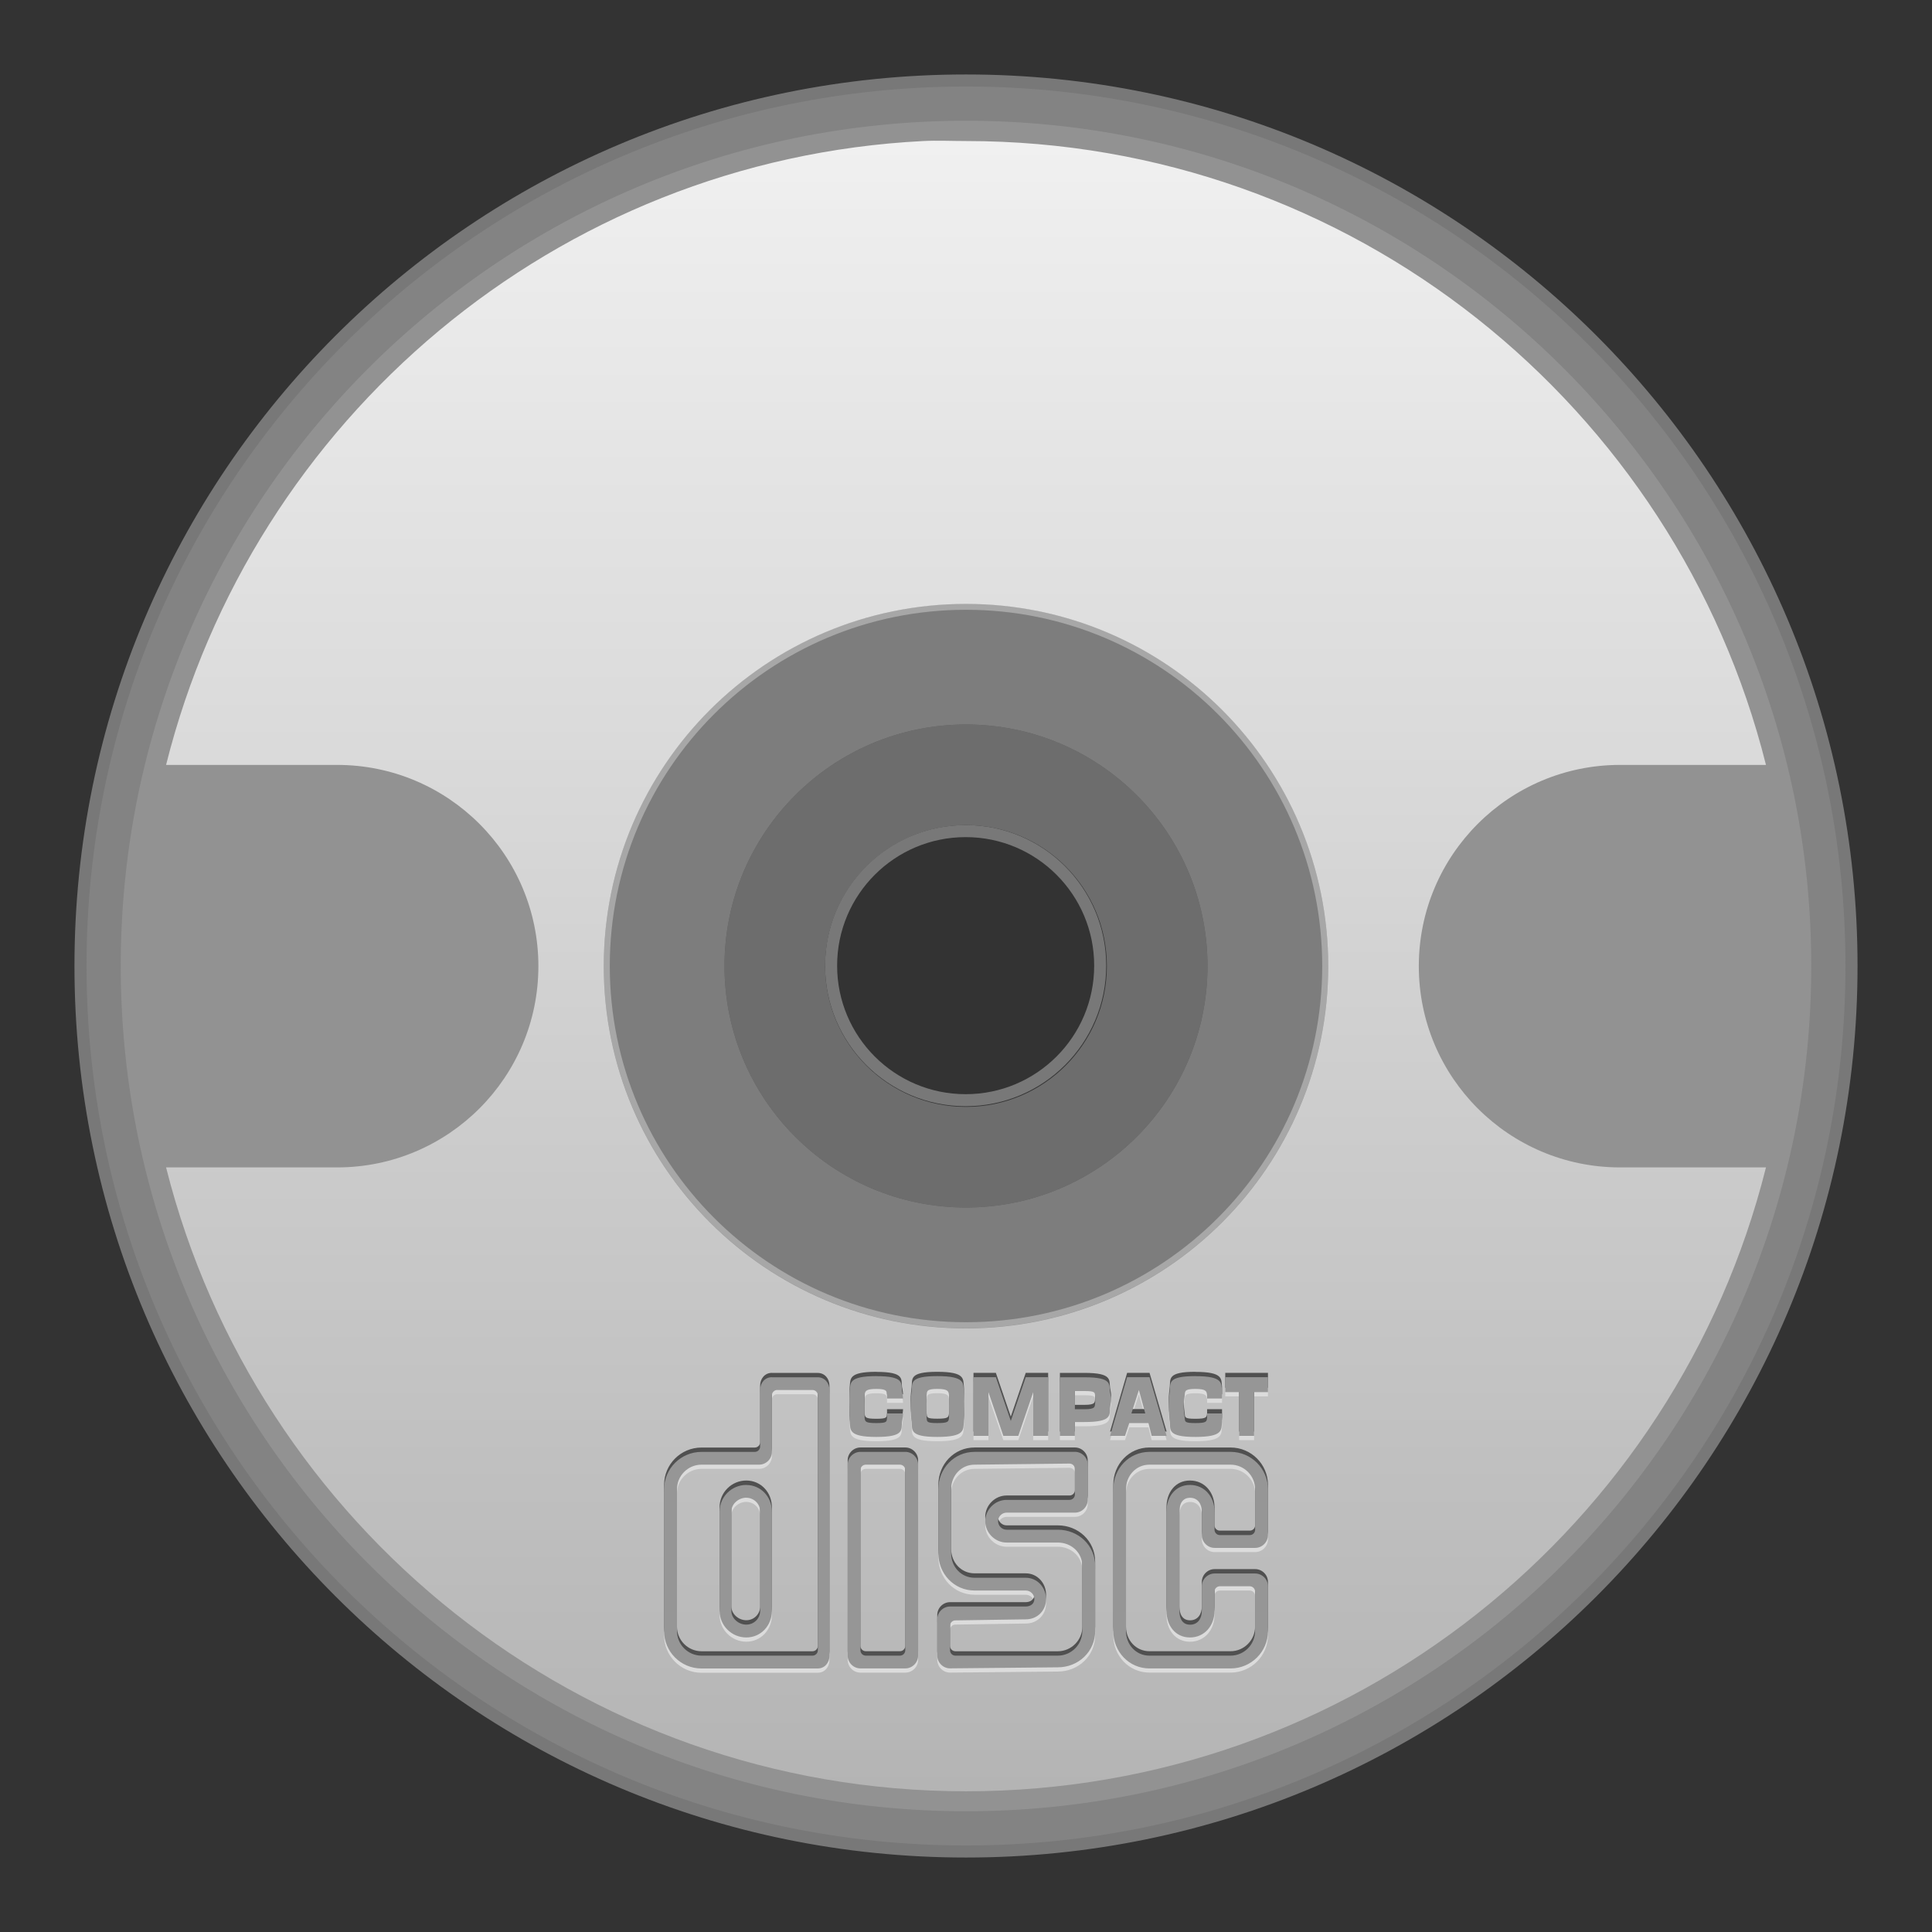<?xml version="1.0" encoding="UTF-8" standalone="no"?>
<!-- Created with Inkscape (http://www.inkscape.org/) -->

<svg
   xmlns:dc="http://purl.org/dc/elements/1.1/"
   xmlns:cc="http://creativecommons.org/ns#"
   xmlns:rdf="http://www.w3.org/1999/02/22-rdf-syntax-ns#"
   xmlns:svg="http://www.w3.org/2000/svg"
   xmlns="http://www.w3.org/2000/svg"
   xmlns:xlink="http://www.w3.org/1999/xlink"
   xmlns:sodipodi="http://sodipodi.sourceforge.net/DTD/sodipodi-0.dtd"
   xmlns:inkscape="http://www.inkscape.org/namespaces/inkscape"
   width="48"
   height="48"
   id="svg2"
   version="1.1"
   inkscape:version="0.47pre4 r22446"
   sodipodi:docname="media-optical.svg"
   inkscape:export-filename="/home/andrea/.icons/MeliaeSVG/scalable/devices/png/cdrom-new.png"
   inkscape:export-xdpi="240"
   inkscape:export-ydpi="240">
  <rect width="100%" height="100%" fill="#333333" stroke="none"/>
  <defs
     id="defs4">
    <linearGradient
       id="linearGradient3636">
      <stop
         style="stop-color:#b4b4b4;stop-opacity:1;"
         offset="0"
         id="stop3638" />
      <stop
         style="stop-color:#f0f0f0;stop-opacity:1;"
         offset="1"
         id="stop3640" />
    </linearGradient>
    <inkscape:perspective
       sodipodi:type="inkscape:persp3d"
       inkscape:vp_x="0 : 526.18109 : 1"
       inkscape:vp_y="0 : 1000 : 0"
       inkscape:vp_z="744.09448 : 526.18109 : 1"
       inkscape:persp3d-origin="372.04724 : 350.78739 : 1"
       id="perspective10" />
    <inkscape:perspective
       id="perspective3600"
       inkscape:persp3d-origin="0.5 : 0.33333333 : 1"
       inkscape:vp_z="1 : 0.5 : 1"
       inkscape:vp_y="0 : 1000 : 0"
       inkscape:vp_x="0 : 0.5 : 1"
       sodipodi:type="inkscape:persp3d" />
    <linearGradient
       inkscape:collect="always"
       xlink:href="#linearGradient3636"
       id="linearGradient3642"
       x1="24"
       y1="44.5"
       x2="24"
       y2="3.5"
       gradientUnits="userSpaceOnUse" />
    <style
       id="style2464"
       type="text/css" />
    <inkscape:perspective
       id="perspective3874"
       inkscape:persp3d-origin="204.75002 : 67.5 : 1"
       inkscape:vp_z="409.50003 : 101.25 : 1"
       inkscape:vp_y="0 : 1000 : 0"
       inkscape:vp_x="0 : 101.25 : 1"
       sodipodi:type="inkscape:persp3d" />
    <linearGradient
       inkscape:collect="always"
       xlink:href="#linearGradient3636"
       id="linearGradient3971"
       gradientUnits="userSpaceOnUse"
       x1="24"
       y1="44.5"
       x2="24"
       y2="3.5"
       gradientTransform="translate(-71.468,4.798)" />
    <linearGradient
       inkscape:collect="always"
       xlink:href="#linearGradient3636"
       id="linearGradient3976"
       gradientUnits="userSpaceOnUse"
       gradientTransform="matrix(-1,0,0,-1,-22.844,52.819)"
       x1="24"
       y1="44.5"
       x2="24"
       y2="3.5" />
    <linearGradient
       inkscape:collect="always"
       xlink:href="#linearGradient3636"
       id="linearGradient3979"
       gradientUnits="userSpaceOnUse"
       gradientTransform="translate(5e-4,1004.36)"
       x1="24"
       y1="44.5"
       x2="24"
       y2="3.5" />
    <linearGradient
       inkscape:collect="always"
       xlink:href="#linearGradient3636"
       id="linearGradient3985"
       gradientUnits="userSpaceOnUse"
       x1="24"
       y1="44.5"
       x2="24"
       y2="3.5"
       gradientTransform="translate(-64.65,50.003)" />
    <linearGradient
       inkscape:collect="always"
       xlink:href="#linearGradient3636"
       id="linearGradient3988"
       gradientUnits="userSpaceOnUse"
       gradientTransform="translate(-34.598,1004.365)"
       x1="24"
       y1="44.5"
       x2="24"
       y2="3.5" />
    <linearGradient
       inkscape:collect="always"
       xlink:href="#linearGradient3636"
       id="linearGradient3990"
       gradientUnits="userSpaceOnUse"
       x1="24"
       y1="44.5"
       x2="24"
       y2="3.5"
       gradientTransform="translate(-85.105,968.754)" />
  </defs>
  <sodipodi:namedview
     id="base"
     pagecolor="#ffffff"
     bordercolor="#666666"
     borderopacity="1.0"
     inkscape:pageopacity="0.0"
     inkscape:pageshadow="2"
     inkscape:zoom="7.919596"
     inkscape:cx="18.792148"
     inkscape:cy="10.381136"
     inkscape:document-units="px"
     inkscape:current-layer="layer1"
     showgrid="false"
     inkscape:window-width="1280"
     inkscape:window-height="714"
     inkscape:window-x="0"
     inkscape:window-y="25"
     inkscape:window-maximized="1" />
  <g
     inkscape:label="Livello 1"
     inkscape:groupmode="layer"
     id="layer1"
     transform="translate(0,-1004.362)">
    <path
       style="fill:#dcdcdc;fill-opacity:0.471;fill-rule:nonzero;stroke:#787878;stroke-opacity:1;stroke-width:0.3;stroke-miterlimit:4;stroke-dasharray:none"
       d="M 24 2 C 11.85 2 2 11.85 2 24 C 2 36.15 11.85 46 24 46 C 36.15 46 46 36.15 46 24 C 46 11.85 36.15 2 24 2 z M 24 15 C 28.971 15 33 19.029 33 24 C 33 28.971 28.971 33 24 33 C 19.029 33 15 28.971 15 24 C 15 19.029 19.029 15 24 15 z "
       transform="translate(0,1004.362)"
       id="path2816" />
    <path
       style="fill:#969696;fill-opacity:0.784;fill-rule:nonzero;stroke:none"
       d="M 24 3 C 12.402 3 3 12.402 3 24 C 3 35.598 12.402 45 24 45 C 35.598 45 45 35.598 45 24 C 45 12.402 35.598 3 24 3 z M 24 15 C 28.971 15 33 19.029 33 24 C 33 28.971 28.971 33 24 33 C 19.029 33 15 28.971 15 24 C 15 19.029 19.029 15 24 15 z "
       transform="translate(0,1004.362)"
       id="path3617" />
    <path
       style="fill:#f0f0f0;fill-opacity:0.392;fill-rule:nonzero;stroke:none"
       d="m 24,1019.362 c -4.971,0 -9,4.029 -9,9 0,4.971 4.029,9 9,9 4.971,0 9,-4.029 9,-9 0,-4.971 -4.029,-9 -9,-9 z m 0,3 c 3.314,0 6,2.686 6,6 0,3.314 -2.686,6 -6,6 -3.314,0 -6,-2.686 -6,-6 0,-3.314 2.686,-6 6,-6 z"
       id="path3590" />
    <path
       style="fill:#c8c8c8;fill-opacity:0.392;fill-rule:nonzero;stroke:none"
       d="m 24,1022.362 c -3.314,0 -6,2.686 -6,6 0,3.314 2.686,6 6,6 3.314,0 6,-2.686 6,-6 0,-3.314 -2.686,-6 -6,-6 z m 0,2.5 c 1.933,0 3.5,1.567 3.5,3.5 0,1.933 -1.567,3.5 -3.5,3.5 -1.933,0 -3.5,-1.567 -3.5,-3.5 0,-1.933 1.567,-3.5 3.5,-3.5 z"
       id="path3608" />
    <path
       sodipodi:type="arc"
       style="fill:none;fill-opacity:1;fill-rule:nonzero;stroke:#787878;stroke-opacity:1;stroke-width:1.919;stroke-miterlimit:4;stroke-dasharray:none"
       id="path3606"
       sodipodi:cx="25.714285"
       sodipodi:cy="24.964285"
       sodipodi:rx="21.428572"
       sodipodi:ry="21.428572"
       d="m 47.143,24.964 c 0,11.835 -9.594,21.429 -21.429,21.429 -11.835,0 -21.429,-9.594 -21.429,-21.429 0,-11.835 9.594,-21.429 21.429,-21.429 11.835,0 21.429,9.594 21.429,21.429 z"
       transform="matrix(0.156,0,0,0.156,19.98,1024.459)" />
    <path
       style="fill:url(#linearGradient3979);fill-opacity:1;fill-rule:nonzero;stroke:none"
       d="m 24,1048.866 c 9.597,0 17.643,-6.595 19.875,-15.5 l -3.625,0 c -2.761,0 -5,-2.239 -5,-5 0,-2.761 2.239,-5 5,-5 l 3.625,0 c -2.232,-8.905 -10.278,-15.5 -19.875,-15.5 -0.354,0 -0.713,-0.018 -1.062,0 -9.13,0.463 -16.664,6.921 -18.812,15.5 l 4.25,0 c 2.761,0 5,2.239 5,5 0,2.761 -2.239,5 -5,5 l -4.25,0 c 2.241,8.892 10.287,15.5 19.875,15.5 z m 0,-11.5 c -4.971,0 -9,-4.029 -9,-9 0,-4.971 4.029,-9 9,-9 4.971,0 9,4.029 9,9 0,4.971 -4.029,9 -9,9 z"
       id="path3967" />
    <path
       id="path3932"
       d="m 21.774,1038.658 c -0.703,0 -0.641,0.179 -0.663,0.371 -0.007,0.063 -7.04e-4,0.211 0,0.371 6.84e-4,0.16 -0.007,0.335 0,0.398 0.022,0.193 -0.041,0.371 0.663,0.371 0.703,0 0.614,-0.179 0.636,-0.371 0.004,-0.036 0.024,-0.129 0.026,-0.212 l -0.398,0 c -0.001,0.042 0.001,0.094 0,0.106 -0.011,0.096 0.012,0.133 -0.265,0.133 -0.277,0 -0.281,-0.036 -0.292,-0.133 -0.004,-0.031 -3.39e-4,-0.211 0,-0.291 3.42e-4,-0.08 -0.004,-0.234 0,-0.265 0.011,-0.096 0.014,-0.159 0.292,-0.159 0.277,0 0.254,0.063 0.265,0.159 0.002,0.013 -0.001,0.034 0,0.08 l 0.398,0 c -0.003,-0.086 -0.022,-0.148 -0.026,-0.186 -0.022,-0.192 0.067,-0.371 -0.636,-0.371 z m 1.511,0 c -0.703,0 -0.614,0.179 -0.636,0.371 -0.007,0.063 -0.027,0.211 -0.026,0.371 6.84e-4,0.16 0.019,0.335 0.026,0.398 0.022,0.193 -0.067,0.371 0.636,0.371 0.703,0 0.641,-0.179 0.663,-0.371 0.007,-0.063 -6.61e-4,-0.237 0,-0.398 6.84e-4,-0.16 0.007,-0.308 0,-0.371 -0.022,-0.192 0.041,-0.371 -0.663,-0.371 z m 6.413,0 c -0.703,0 -0.614,0.179 -0.636,0.371 -0.007,0.063 -0.027,0.211 -0.026,0.371 6.83e-4,0.16 0.019,0.335 0.026,0.398 0.022,0.193 -0.067,0.371 0.636,0.371 0.703,0 0.641,-0.179 0.663,-0.371 0.004,-0.036 -0.002,-0.129 0,-0.212 l -0.371,0 c -0.001,0.042 0.001,0.094 0,0.106 -0.011,0.096 -0.014,0.133 -0.292,0.133 -0.277,0 -0.254,-0.036 -0.265,-0.133 -0.004,-0.031 -0.027,-0.211 -0.026,-0.291 3.42e-4,-0.08 0.023,-0.234 0.026,-0.265 0.011,-0.096 -0.012,-0.159 0.265,-0.159 0.277,0 0.281,0.063 0.292,0.159 0.002,0.013 -0.001,0.034 0,0.08 l 0.371,0 c -0.003,-0.086 0.004,-0.148 0,-0.186 -0.022,-0.192 0.041,-0.371 -0.663,-0.371 z m -10.521,0.026 c -0.174,0 -0.292,0.144 -0.292,0.318 l 0,1.405 c 0,0.073 -0.059,0.133 -0.133,0.133 l -1.325,0 c -0.511,0 -0.928,0.416 -0.928,0.928 l 0,3.525 c 0,0.511 0.416,0.928 0.928,0.928 l 2.306,0 0.583,0 c 0.174,0 0.292,-0.144 0.292,-0.318 l 0,-6.599 c 0,-0.174 -0.117,-0.318 -0.292,-0.318 l -1.14,0 z m 5.009,0 0,1.458 0.371,0 0,-1.087 0.371,1.087 0.371,0 0.371,-1.087 0,1.087 0.371,0 0,-1.458 -0.557,0 -0.371,1.087 -0.371,-1.087 -0.557,0 z m 2.147,0 0,1.458 0.371,0 0,-0.344 0.239,0 c 0.703,0 0.618,-0.178 0.636,-0.371 0.003,-0.033 0.027,-0.14 0.026,-0.186 0,-0.057 -0.023,-0.163 -0.026,-0.185 -0.026,-0.192 0.067,-0.371 -0.636,-0.371 l -0.61,0 z m 1.67,0 -0.424,1.458 0.371,0 0.106,-0.318 0.477,0 0.08,0.318 0.371,0 -0.424,-1.458 -0.557,0 z m 2.438,0 0,0.371 0.345,0 0,1.087 0.371,0 0,-1.087 0.345,0 0,-0.371 -1.06,0 z m -7.155,0.291 c 0.277,0 0.281,0.063 0.292,0.159 0.004,0.031 -3.4e-4,0.185 0,0.265 3.41e-4,0.08 0.004,0.26 0,0.292 -0.011,0.096 -0.014,0.132 -0.292,0.132 -0.277,0 -0.254,-0.036 -0.265,-0.132 -0.004,-0.031 -3.4e-4,-0.211 0,-0.292 3.54e-4,-0.08 -0.004,-0.234 0,-0.265 0.011,-0.096 -0.012,-0.159 0.265,-0.159 z m -3.975,0.026 0.875,0 c 0.073,0 0.133,0.059 0.133,0.132 l 0,6.334 c 0,0.073 -0.06,0.133 -0.133,0.133 l -0.451,0 -2.306,0 c -0.335,0 -0.61,-0.274 -0.61,-0.61 l 0,-3.525 c 0,-0.335 0.274,-0.61 0.61,-0.61 l 1.431,0 c 0.174,0 0.318,-0.144 0.318,-0.318 l 0,-1.405 c 0,-0.073 0.06,-0.132 0.133,-0.132 z m 8.984,0 0.159,0.583 -0.345,0 0.186,-0.583 z m -1.59,0.026 0.239,0 c 0.277,0 0.254,0.036 0.265,0.133 0.004,0.031 -3.42e-4,-2e-4 0,0.08 3.39e-4,0.077 0.004,0.048 0,0.08 -0.011,0.096 0.012,0.159 -0.265,0.159 l -0.239,0 0,-0.451 z m -5.327,1.511 c -0.174,0 -0.318,0.144 -0.318,0.318 l 0,4.744 c 0,0.174 0.144,0.318 0.318,0.318 l 0.557,0 0.557,0 c 0.174,0 0.318,-0.144 0.318,-0.318 l 0,-4.744 c 0,-0.174 -0.144,-0.318 -0.318,-0.318 l -1.113,0 z m 2.836,0 c -0.511,0 -0.901,0.416 -0.901,0.927 l 0,1.59 c 0,0.511 0.39,0.928 0.901,0.928 l 1.272,0 c 0.116,0 0.212,0.096 0.212,0.212 0,0.116 -0.096,0.185 -0.212,0.185 l -1.882,0 c -0.174,0 -0.318,0.144 -0.318,0.318 l 0,0.901 c 0,0.174 0.144,0.318 0.318,0.318 l 2.677,-0.026 c 0.511,0 0.928,-0.39 0.928,-0.901 l 0,-1.617 c 0,-0.511 -0.416,-0.901 -0.928,-0.901 l -1.272,0 c -0.116,0 -0.212,-0.096 -0.212,-0.212 0,-0.116 0.096,-0.212 0.212,-0.212 l 0.928,0 0.769,0 c 0.174,0 0.318,-0.144 0.318,-0.318 l 0,-0.875 c 0,-0.174 -0.144,-0.318 -0.318,-0.318 l -2.491,0 z m 4.346,0 c -0.511,0 -0.901,0.416 -0.901,0.927 l 0,3.525 c 0,0.511 0.39,0.927 0.901,0.927 l 2.014,0 c 0.511,0 0.928,-0.416 0.928,-0.927 l 0,-1.113 c 0,-0.174 -0.144,-0.318 -0.318,-0.318 l -1.007,0 c -0.174,0 -0.318,0.144 -0.318,0.318 l 0,0.61 c 0,0.191 -0.1,0.344 -0.292,0.345 -0.191,0 -0.265,-0.153 -0.265,-0.345 l 0,-2.465 c 0,-0.191 0.074,-0.345 0.265,-0.345 0.191,0 0.292,0.153 0.292,0.345 l 0,0.583 c 0,0.174 0.144,0.318 0.318,0.318 l 0.477,0 0.53,0 c 0.174,0 0.318,-0.144 0.318,-0.318 l 0,-1.14 c 0,-0.511 -0.416,-0.927 -0.928,-0.927 l -2.014,0 z m -1.988,0.291 c 0.073,0 0.133,0.059 0.133,0.133 l 0,0.636 c 0,0.073 -0.059,0.132 -0.133,0.132 l -0.636,0 -0.928,0 c -0.287,0 -0.53,0.243 -0.53,0.53 1.2e-5,0.287 0.243,0.53 0.53,0.53 l 1.272,0 c 0.335,0 0.61,0.248 0.61,0.583 l 0,1.617 c 0,0.335 -0.274,0.61 -0.61,0.61 l -2.544,0 c -0.073,0 -0.133,-0.059 -0.133,-0.133 l 0,-0.61 c 0,-0.073 0.06,-0.133 0.133,-0.133 l 1.749,-0.026 c 0.287,0 0.504,-0.216 0.504,-0.503 1.4e-5,-0.287 -0.216,-0.53 -0.504,-0.53 l -1.272,0 c -0.335,0 -0.583,-0.274 -0.583,-0.61 l 0,-1.59 c 0,-0.335 0.248,-0.61 0.583,-0.61 l 2.359,-0.026 z m -5.062,0.026 0.848,0 c 0.073,0 0.133,0.059 0.133,0.132 l 0,4.479 c 0,0.073 -0.059,0.133 -0.133,0.133 l -0.424,0 -0.424,0 c -0.073,0 -0.133,-0.059 -0.133,-0.133 l 0,-4.479 c 0,-0.073 0.059,-0.132 0.133,-0.132 z m 7.049,0 2.014,0 c 0.335,0 0.61,0.274 0.61,0.61 l 0,1.007 c 0,0.073 -0.059,0.133 -0.133,0.133 l -0.398,0 -0.345,0 c -0.073,0 -0.133,-0.059 -0.133,-0.133 l 0,-0.45 c 0,-0.365 -0.244,-0.663 -0.61,-0.663 -0.365,0 -0.583,0.297 -0.583,0.663 l 0,2.465 c 0,0.365 0.218,0.663 0.583,0.663 0.365,0 0.61,-0.297 0.61,-0.663 l 0,-0.477 c 0,-0.073 0.06,-0.132 0.133,-0.132 l 0.742,0 c 0.073,0 0.133,0.059 0.133,0.132 l 0,0.981 c 0,0.335 -0.274,0.61 -0.61,0.61 l -2.014,0 c -0.335,0 -0.583,-0.274 -0.583,-0.61 l 0,-3.525 c 0,-0.335 0.248,-0.61 0.583,-0.61 z m -10.018,0.503 c -0.365,0 -0.663,0.297 -0.663,0.663 l 0,2.465 c 0,0.365 0.297,0.663 0.663,0.663 0.365,0 0.636,-0.297 0.636,-0.663 l 0,-0.185 0,-2.279 c 0,-0.365 -0.271,-0.663 -0.636,-0.663 z m 0,0.318 c 0.191,0 0.345,0.153 0.345,0.345 l 0,2.279 0,0.185 c 0,0.191 -0.153,0.344 -0.345,0.344 -0.191,0 -0.371,-0.153 -0.371,-0.344 l 0,-2.465 c 0,-0.191 0.18,-0.345 0.371,-0.345 z"
       style="fill:#dcdcdc;fill-opacity:1" />
    <path
       id="path3930"
       d="m 21.774,1038.444 c -0.703,0 -0.641,0.179 -0.663,0.371 -0.007,0.063 -7.04e-4,0.211 0,0.371 6.84e-4,0.16 -0.007,0.335 0,0.398 0.022,0.192 -0.041,0.371 0.663,0.371 0.703,0 0.614,-0.179 0.636,-0.371 0.004,-0.036 0.024,-0.129 0.026,-0.212 l -0.398,0 c -0.001,0.042 0.001,0.094 0,0.106 -0.011,0.096 0.012,0.133 -0.265,0.133 -0.277,0 -0.281,-0.036 -0.292,-0.133 -0.004,-0.031 -3.39e-4,-0.211 0,-0.291 3.42e-4,-0.08 -0.004,-0.234 0,-0.265 0.011,-0.096 0.014,-0.159 0.292,-0.159 0.277,0 0.254,0.063 0.265,0.159 0.002,0.013 -0.001,0.034 0,0.08 l 0.398,0 c -0.003,-0.086 -0.022,-0.148 -0.026,-0.185 -0.022,-0.193 0.067,-0.371 -0.636,-0.371 z m 1.511,0 c -0.703,0 -0.614,0.179 -0.636,0.371 -0.007,0.063 -0.027,0.211 -0.026,0.371 6.84e-4,0.16 0.019,0.335 0.026,0.398 0.022,0.192 -0.067,0.371 0.636,0.371 0.703,0 0.641,-0.179 0.663,-0.371 0.007,-0.063 -6.61e-4,-0.237 0,-0.398 6.84e-4,-0.16 0.007,-0.308 0,-0.371 -0.022,-0.192 0.041,-0.371 -0.663,-0.371 z m 6.413,0 c -0.703,0 -0.614,0.179 -0.636,0.371 -0.007,0.063 -0.027,0.211 -0.026,0.371 6.83e-4,0.16 0.019,0.335 0.026,0.398 0.022,0.192 -0.067,0.371 0.636,0.371 0.703,0 0.641,-0.179 0.663,-0.371 0.004,-0.036 -0.002,-0.129 0,-0.212 l -0.371,0 c -0.001,0.042 0.001,0.094 0,0.106 -0.011,0.096 -0.014,0.133 -0.292,0.133 -0.277,0 -0.254,-0.036 -0.265,-0.133 -0.004,-0.031 -0.027,-0.211 -0.026,-0.291 3.42e-4,-0.08 0.023,-0.234 0.026,-0.265 0.011,-0.096 -0.012,-0.159 0.265,-0.159 0.277,0 0.281,0.063 0.292,0.159 0.002,0.013 -0.001,0.034 0,0.08 l 0.371,0 c -0.003,-0.086 0.004,-0.148 0,-0.185 -0.022,-0.193 0.041,-0.371 -0.663,-0.371 z m -10.521,0.026 c -0.174,0 -0.292,0.144 -0.292,0.318 l 0,1.405 c 0,0.073 -0.059,0.133 -0.133,0.133 l -1.325,0 c -0.511,0 -0.928,0.416 -0.928,0.928 l 0,3.525 c 0,0.511 0.416,0.928 0.928,0.928 l 2.306,0 0.583,0 c 0.174,0 0.292,-0.144 0.292,-0.318 l 0,-6.599 c 0,-0.174 -0.117,-0.318 -0.292,-0.318 l -1.14,0 z m 5.009,0 0,1.458 0.371,0 0,-1.087 0.371,1.087 0.371,0 0.371,-1.087 0,1.087 0.371,0 0,-1.458 -0.557,0 -0.371,1.087 -0.371,-1.087 -0.557,0 z m 2.147,0 0,1.458 0.371,0 0,-0.345 0.239,0 c 0.703,0 0.618,-0.178 0.636,-0.371 0.003,-0.033 0.027,-0.14 0.026,-0.185 0,-0.057 -0.023,-0.163 -0.026,-0.185 -0.026,-0.192 0.067,-0.371 -0.636,-0.371 l -0.61,0 z m 1.67,0 -0.424,1.458 0.371,0 0.106,-0.318 0.477,0 0.08,0.318 0.371,0 -0.424,-1.458 -0.557,0 z m 2.438,0 0,0.371 0.345,0 0,1.087 0.371,0 0,-1.087 0.345,0 0,-0.371 -1.06,0 z m -7.155,0.291 c 0.277,0 0.281,0.063 0.292,0.159 0.004,0.031 -3.4e-4,0.185 0,0.265 3.41e-4,0.08 0.004,0.26 0,0.291 -0.011,0.096 -0.014,0.133 -0.292,0.133 -0.277,0 -0.254,-0.036 -0.265,-0.133 -0.004,-0.031 -3.4e-4,-0.211 0,-0.291 3.54e-4,-0.08 -0.004,-0.234 0,-0.265 0.011,-0.096 -0.012,-0.159 0.265,-0.159 z m -3.975,0.026 0.875,0 c 0.073,0 0.133,0.059 0.133,0.133 l 0,6.334 c 0,0.073 -0.06,0.133 -0.133,0.133 l -0.451,0 -2.306,0 c -0.335,0 -0.61,-0.274 -0.61,-0.61 l 0,-3.525 c 0,-0.335 0.274,-0.61 0.61,-0.61 l 1.431,0 c 0.174,0 0.318,-0.144 0.318,-0.318 l 0,-1.405 c 0,-0.073 0.06,-0.133 0.133,-0.133 z m 8.984,0 0.159,0.583 -0.345,0 0.186,-0.583 z m -1.59,0.026 0.239,0 c 0.277,0 0.254,0.036 0.265,0.133 0.004,0.031 -3.42e-4,-2e-4 0,0.08 3.39e-4,0.077 0.004,0.048 0,0.08 -0.011,0.096 0.012,0.159 -0.265,0.159 l -0.239,0 0,-0.451 z m -5.327,1.511 c -0.174,0 -0.318,0.144 -0.318,0.318 l 0,4.744 c 0,0.174 0.144,0.318 0.318,0.318 l 0.557,0 0.557,0 c 0.174,0 0.318,-0.144 0.318,-0.318 l 0,-4.744 c 0,-0.174 -0.144,-0.318 -0.318,-0.318 l -1.113,0 z m 2.836,0 c -0.511,0 -0.901,0.416 -0.901,0.928 l 0,1.59 c 0,0.511 0.39,0.927 0.901,0.927 l 1.272,0 c 0.116,0 0.212,0.097 0.212,0.212 0,0.116 -0.096,0.186 -0.212,0.186 l -1.882,0 c -0.174,0 -0.318,0.144 -0.318,0.318 l 0,0.901 c 0,0.174 0.144,0.318 0.318,0.318 l 2.677,-0.026 c 0.511,0 0.928,-0.39 0.928,-0.901 l 0,-1.617 c 0,-0.511 -0.416,-0.901 -0.928,-0.901 l -1.272,0 c -0.116,0 -0.212,-0.096 -0.212,-0.212 0,-0.116 0.096,-0.212 0.212,-0.212 l 0.928,0 0.769,0 c 0.174,0 0.318,-0.144 0.318,-0.318 l 0,-0.875 c 0,-0.174 -0.144,-0.318 -0.318,-0.318 l -2.491,0 z m 4.346,0 c -0.511,0 -0.901,0.416 -0.901,0.928 l 0,3.525 c 0,0.511 0.39,0.928 0.901,0.928 l 2.014,0 c 0.511,0 0.928,-0.416 0.928,-0.928 l 0,-1.113 c 0,-0.174 -0.144,-0.318 -0.318,-0.318 l -1.007,0 c -0.174,0 -0.318,0.144 -0.318,0.318 l 0,0.61 c 0,0.191 -0.1,0.344 -0.292,0.344 -0.191,0 -0.265,-0.153 -0.265,-0.344 l 0,-2.465 c 0,-0.191 0.074,-0.344 0.265,-0.344 0.191,0 0.292,0.153 0.292,0.344 l 0,0.583 c 0,0.174 0.144,0.318 0.318,0.318 l 0.477,0 0.53,0 c 0.174,0 0.318,-0.144 0.318,-0.318 l 0,-1.139 c 0,-0.511 -0.416,-0.928 -0.928,-0.928 l -2.014,0 z m -1.988,0.291 c 0.073,0 0.133,0.059 0.133,0.133 l 0,0.636 c 0,0.073 -0.059,0.133 -0.133,0.133 l -0.636,0 -0.928,0 c -0.287,0 -0.53,0.242 -0.53,0.53 1.2e-5,0.287 0.243,0.53 0.53,0.53 l 1.272,0 c 0.335,0 0.61,0.248 0.61,0.583 l 0,1.617 c 0,0.335 -0.274,0.61 -0.61,0.61 l -2.544,0 c -0.073,0 -0.133,-0.059 -0.133,-0.133 l 0,-0.61 c 0,-0.073 0.06,-0.133 0.133,-0.133 l 1.749,-0.026 c 0.287,0 0.504,-0.216 0.504,-0.504 1.4e-5,-0.287 -0.216,-0.53 -0.504,-0.53 l -1.272,0 c -0.335,0 -0.583,-0.274 -0.583,-0.61 l 0,-1.59 c 0,-0.335 0.248,-0.61 0.583,-0.61 l 2.359,-0.026 z m -5.062,0.026 0.848,0 c 0.073,0 0.133,0.059 0.133,0.133 l 0,4.479 c 0,0.073 -0.059,0.133 -0.133,0.133 l -0.424,0 -0.424,0 c -0.073,0 -0.133,-0.059 -0.133,-0.133 l 0,-4.479 c 0,-0.073 0.059,-0.133 0.133,-0.133 z m 7.049,0 2.014,0 c 0.335,0 0.61,0.274 0.61,0.61 l 0,1.007 c 0,0.073 -0.059,0.132 -0.133,0.132 l -0.398,0 -0.345,0 c -0.073,0 -0.133,-0.059 -0.133,-0.132 l 0,-0.451 c 0,-0.365 -0.244,-0.662 -0.61,-0.662 -0.365,0 -0.583,0.297 -0.583,0.662 l 0,2.465 c 0,0.365 0.218,0.662 0.583,0.662 0.365,0 0.61,-0.297 0.61,-0.662 l 0,-0.477 c 0,-0.073 0.06,-0.133 0.133,-0.133 l 0.742,0 c 0.073,0 0.133,0.059 0.133,0.133 l 0,0.981 c 0,0.335 -0.274,0.61 -0.61,0.61 l -2.014,0 c -0.335,0 -0.583,-0.274 -0.583,-0.61 l 0,-3.525 c 0,-0.335 0.248,-0.61 0.583,-0.61 z m -10.018,0.504 c -0.365,0 -0.663,0.297 -0.663,0.662 l 0,2.465 c 0,0.365 0.297,0.662 0.663,0.662 0.365,0 0.636,-0.297 0.636,-0.662 l 0,-0.186 0,-2.279 c 0,-0.365 -0.271,-0.662 -0.636,-0.662 z m 0,0.318 c 0.191,0 0.345,0.153 0.345,0.344 l 0,2.279 0,0.186 c 0,0.191 -0.153,0.344 -0.345,0.344 -0.191,0 -0.371,-0.153 -0.371,-0.344 l 0,-2.465 c 0,-0.191 0.18,-0.344 0.371,-0.344 z"
       style="fill:#505050;fill-opacity:1" />
    <path
       style="fill:#969696;fill-opacity:1"
       d="m 21.774,1038.551 c -0.703,0 -0.641,0.179 -0.663,0.371 -0.007,0.063 -7.04e-4,0.211 0,0.371 6.84e-4,0.16 -0.007,0.335 0,0.398 0.022,0.192 -0.041,0.371 0.663,0.371 0.703,0 0.614,-0.179 0.636,-0.371 0.004,-0.036 0.024,-0.129 0.026,-0.212 l -0.398,0 c -0.001,0.042 0.001,0.094 0,0.106 -0.011,0.096 0.012,0.133 -0.265,0.133 -0.277,0 -0.281,-0.037 -0.292,-0.133 -0.004,-0.031 -3.39e-4,-0.211 0,-0.292 3.42e-4,-0.08 -0.004,-0.234 0,-0.265 0.011,-0.096 0.014,-0.159 0.292,-0.159 0.277,0 0.254,0.063 0.265,0.159 0.002,0.013 -0.001,0.034 0,0.08 l 0.398,0 c -0.003,-0.086 -0.022,-0.148 -0.026,-0.185 -0.022,-0.192 0.067,-0.371 -0.636,-0.371 z m 1.511,0 c -0.703,0 -0.614,0.179 -0.636,0.371 -0.007,0.063 -0.027,0.211 -0.026,0.371 6.84e-4,0.16 0.019,0.335 0.026,0.398 0.022,0.192 -0.067,0.371 0.636,0.371 0.703,0 0.641,-0.179 0.663,-0.371 0.007,-0.063 -6.61e-4,-0.237 0,-0.398 6.84e-4,-0.16 0.007,-0.308 0,-0.371 -0.022,-0.192 0.041,-0.371 -0.663,-0.371 z m 6.413,0 c -0.703,0 -0.614,0.179 -0.636,0.371 -0.007,0.063 -0.027,0.211 -0.026,0.371 6.83e-4,0.16 0.019,0.335 0.026,0.398 0.022,0.192 -0.067,0.371 0.636,0.371 0.703,0 0.641,-0.179 0.663,-0.371 0.004,-0.036 -0.002,-0.129 0,-0.212 l -0.371,0 c -0.001,0.042 0.001,0.094 0,0.106 -0.011,0.096 -0.014,0.133 -0.292,0.133 -0.277,0 -0.254,-0.037 -0.265,-0.133 -0.004,-0.031 -0.027,-0.211 -0.026,-0.292 3.42e-4,-0.08 0.023,-0.234 0.026,-0.265 0.011,-0.096 -0.012,-0.159 0.265,-0.159 0.277,0 0.281,0.063 0.292,0.159 0.002,0.013 -0.001,0.034 0,0.08 l 0.371,0 c -0.003,-0.086 0.004,-0.148 0,-0.185 -0.022,-0.192 0.041,-0.371 -0.663,-0.371 z m -10.521,0.027 c -0.174,0 -0.292,0.144 -0.292,0.318 l 0,1.405 c 0,0.073 -0.059,0.133 -0.133,0.133 l -1.325,0 c -0.511,0 -0.928,0.416 -0.928,0.928 l 0,3.525 c 0,0.511 0.416,0.928 0.928,0.928 l 2.306,0 0.583,0 c 0.174,0 0.292,-0.144 0.292,-0.318 l 0,-6.599 c 0,-0.174 -0.117,-0.318 -0.292,-0.318 l -1.14,0 z m 5.009,0 0,1.458 0.371,0 0,-1.087 0.371,1.087 0.371,0 0.371,-1.087 0,1.087 0.371,0 0,-1.458 -0.557,0 -0.371,1.087 -0.371,-1.087 -0.557,0 z m 2.147,0 0,1.458 0.371,0 0,-0.344 0.239,0 c 0.703,0 0.618,-0.178 0.636,-0.371 0.003,-0.033 0.027,-0.14 0.026,-0.185 0,-0.056 -0.023,-0.163 -0.026,-0.185 -0.026,-0.192 0.067,-0.371 -0.636,-0.371 l -0.61,0 z m 1.67,0 -0.424,1.458 0.371,0 0.106,-0.318 0.477,0 0.08,0.318 0.371,0 -0.424,-1.458 -0.557,0 z m 2.438,0 0,0.371 0.345,0 0,1.087 0.371,0 0,-1.087 0.345,0 0,-0.371 -1.06,0 z m -7.155,0.291 c 0.277,0 0.281,0.063 0.292,0.159 0.004,0.031 -3.4e-4,0.185 0,0.265 3.41e-4,0.08 0.004,0.26 0,0.292 -0.011,0.096 -0.014,0.133 -0.292,0.133 -0.277,0 -0.254,-0.037 -0.265,-0.133 -0.004,-0.031 -3.4e-4,-0.211 0,-0.292 3.54e-4,-0.08 -0.004,-0.234 0,-0.265 0.011,-0.096 -0.012,-0.159 0.265,-0.159 z m -3.975,0.027 0.875,0 c 0.073,0 0.133,0.06 0.133,0.133 l 0,6.334 c 0,0.073 -0.06,0.133 -0.133,0.133 l -0.451,0 -2.306,0 c -0.335,0 -0.61,-0.274 -0.61,-0.61 l 0,-3.525 c 0,-0.335 0.274,-0.61 0.61,-0.61 l 1.431,0 c 0.174,0 0.318,-0.144 0.318,-0.318 l 0,-1.405 c 0,-0.073 0.06,-0.133 0.133,-0.133 z m 8.984,0 0.159,0.583 -0.345,0 0.186,-0.583 z m -1.59,0.026 0.239,0 c 0.277,0 0.254,0.036 0.265,0.133 0.004,0.031 -3.42e-4,-2e-4 0,0.08 3.39e-4,0.077 0.004,0.048 0,0.08 -0.011,0.096 0.012,0.159 -0.265,0.159 l -0.239,0 0,-0.451 z m -5.327,1.511 c -0.174,0 -0.318,0.144 -0.318,0.318 l 0,4.744 c 0,0.174 0.144,0.318 0.318,0.318 l 0.557,0 0.557,0 c 0.174,0 0.318,-0.144 0.318,-0.318 l 0,-4.744 c 0,-0.174 -0.144,-0.318 -0.318,-0.318 l -1.113,0 z m 2.836,0 c -0.511,0 -0.901,0.416 -0.901,0.928 l 0,1.59 c 0,0.511 0.39,0.927 0.901,0.927 l 1.272,0 c 0.116,0 0.212,0.097 0.212,0.212 0,0.116 -0.096,0.185 -0.212,0.185 l -1.882,0 c -0.174,0 -0.318,0.144 -0.318,0.318 l 0,0.901 c 0,0.174 0.144,0.318 0.318,0.318 l 2.677,-0.026 c 0.511,0 0.928,-0.39 0.928,-0.901 l 0,-1.617 c 0,-0.511 -0.416,-0.901 -0.928,-0.901 l -1.272,0 c -0.116,0 -0.212,-0.096 -0.212,-0.212 0,-0.116 0.096,-0.212 0.212,-0.212 l 0.928,0 0.769,0 c 0.174,0 0.318,-0.144 0.318,-0.318 l 0,-0.875 c 0,-0.174 -0.144,-0.318 -0.318,-0.318 l -2.491,0 z m 4.346,0 c -0.511,0 -0.901,0.416 -0.901,0.928 l 0,3.525 c 0,0.511 0.39,0.928 0.901,0.928 l 2.014,0 c 0.511,0 0.928,-0.416 0.928,-0.928 l 0,-1.113 c 0,-0.174 -0.144,-0.318 -0.318,-0.318 l -1.007,0 c -0.174,0 -0.318,0.144 -0.318,0.318 l 0,0.61 c 0,0.191 -0.1,0.344 -0.292,0.344 -0.191,0 -0.265,-0.153 -0.265,-0.344 l 0,-2.465 c 0,-0.191 0.074,-0.344 0.265,-0.344 0.191,0 0.292,0.153 0.292,0.344 l 0,0.583 c 0,0.174 0.144,0.318 0.318,0.318 l 0.477,0 0.53,0 c 0.174,0 0.318,-0.144 0.318,-0.318 l 0,-1.14 c 0,-0.511 -0.416,-0.928 -0.928,-0.928 l -2.014,0 z m -1.988,0.291 c 0.073,0 0.133,0.06 0.133,0.133 l 0,0.636 c 0,0.073 -0.059,0.133 -0.133,0.133 l -0.636,0 -0.928,0 c -0.287,0 -0.53,0.242 -0.53,0.53 1.2e-5,0.287 0.243,0.53 0.53,0.53 l 1.272,0 c 0.335,0 0.61,0.248 0.61,0.583 l 0,1.617 c 0,0.335 -0.274,0.61 -0.61,0.61 l -2.544,0 c -0.073,0 -0.133,-0.06 -0.133,-0.133 l 0,-0.61 c 0,-0.073 0.06,-0.133 0.133,-0.133 l 1.749,-0.026 c 0.287,0 0.504,-0.216 0.504,-0.503 1.4e-5,-0.287 -0.216,-0.53 -0.504,-0.53 l -1.272,0 c -0.335,0 -0.583,-0.274 -0.583,-0.61 l 0,-1.59 c 0,-0.335 0.248,-0.61 0.583,-0.61 l 2.359,-0.027 z m -5.062,0.027 0.848,0 c 0.073,0 0.133,0.06 0.133,0.133 l 0,4.479 c 0,0.073 -0.059,0.133 -0.133,0.133 l -0.424,0 -0.424,0 c -0.073,0 -0.133,-0.06 -0.133,-0.133 l 0,-4.479 c 0,-0.073 0.059,-0.133 0.133,-0.133 z m 7.049,0 2.014,0 c 0.335,0 0.61,0.274 0.61,0.61 l 0,1.007 c 0,0.073 -0.059,0.133 -0.133,0.133 l -0.398,0 -0.345,0 c -0.073,0 -0.133,-0.06 -0.133,-0.133 l 0,-0.451 c 0,-0.365 -0.244,-0.662 -0.61,-0.662 -0.365,0 -0.583,0.297 -0.583,0.662 l 0,2.465 c 0,0.365 0.218,0.662 0.583,0.662 0.365,0 0.61,-0.297 0.61,-0.662 l 0,-0.477 c 0,-0.073 0.06,-0.133 0.133,-0.133 l 0.742,0 c 0.073,0 0.133,0.06 0.133,0.133 l 0,0.981 c 0,0.335 -0.274,0.61 -0.61,0.61 l -2.014,0 c -0.335,0 -0.583,-0.274 -0.583,-0.61 l 0,-3.525 c 0,-0.335 0.248,-0.61 0.583,-0.61 z m -10.018,0.504 c -0.365,0 -0.663,0.297 -0.663,0.662 l 0,2.465 c 0,0.365 0.297,0.662 0.663,0.662 0.365,0 0.636,-0.297 0.636,-0.662 l 0,-0.185 0,-2.279 c 0,-0.365 -0.271,-0.662 -0.636,-0.662 z m 0,0.318 c 0.191,0 0.345,0.153 0.345,0.344 l 0,2.279 0,0.185 c 0,0.191 -0.153,0.344 -0.345,0.344 -0.191,0 -0.371,-0.153 -0.371,-0.344 l 0,-2.465 c 0,-0.191 0.18,-0.344 0.371,-0.344 z"
       id="_120214216" />
  </g>
</svg>
